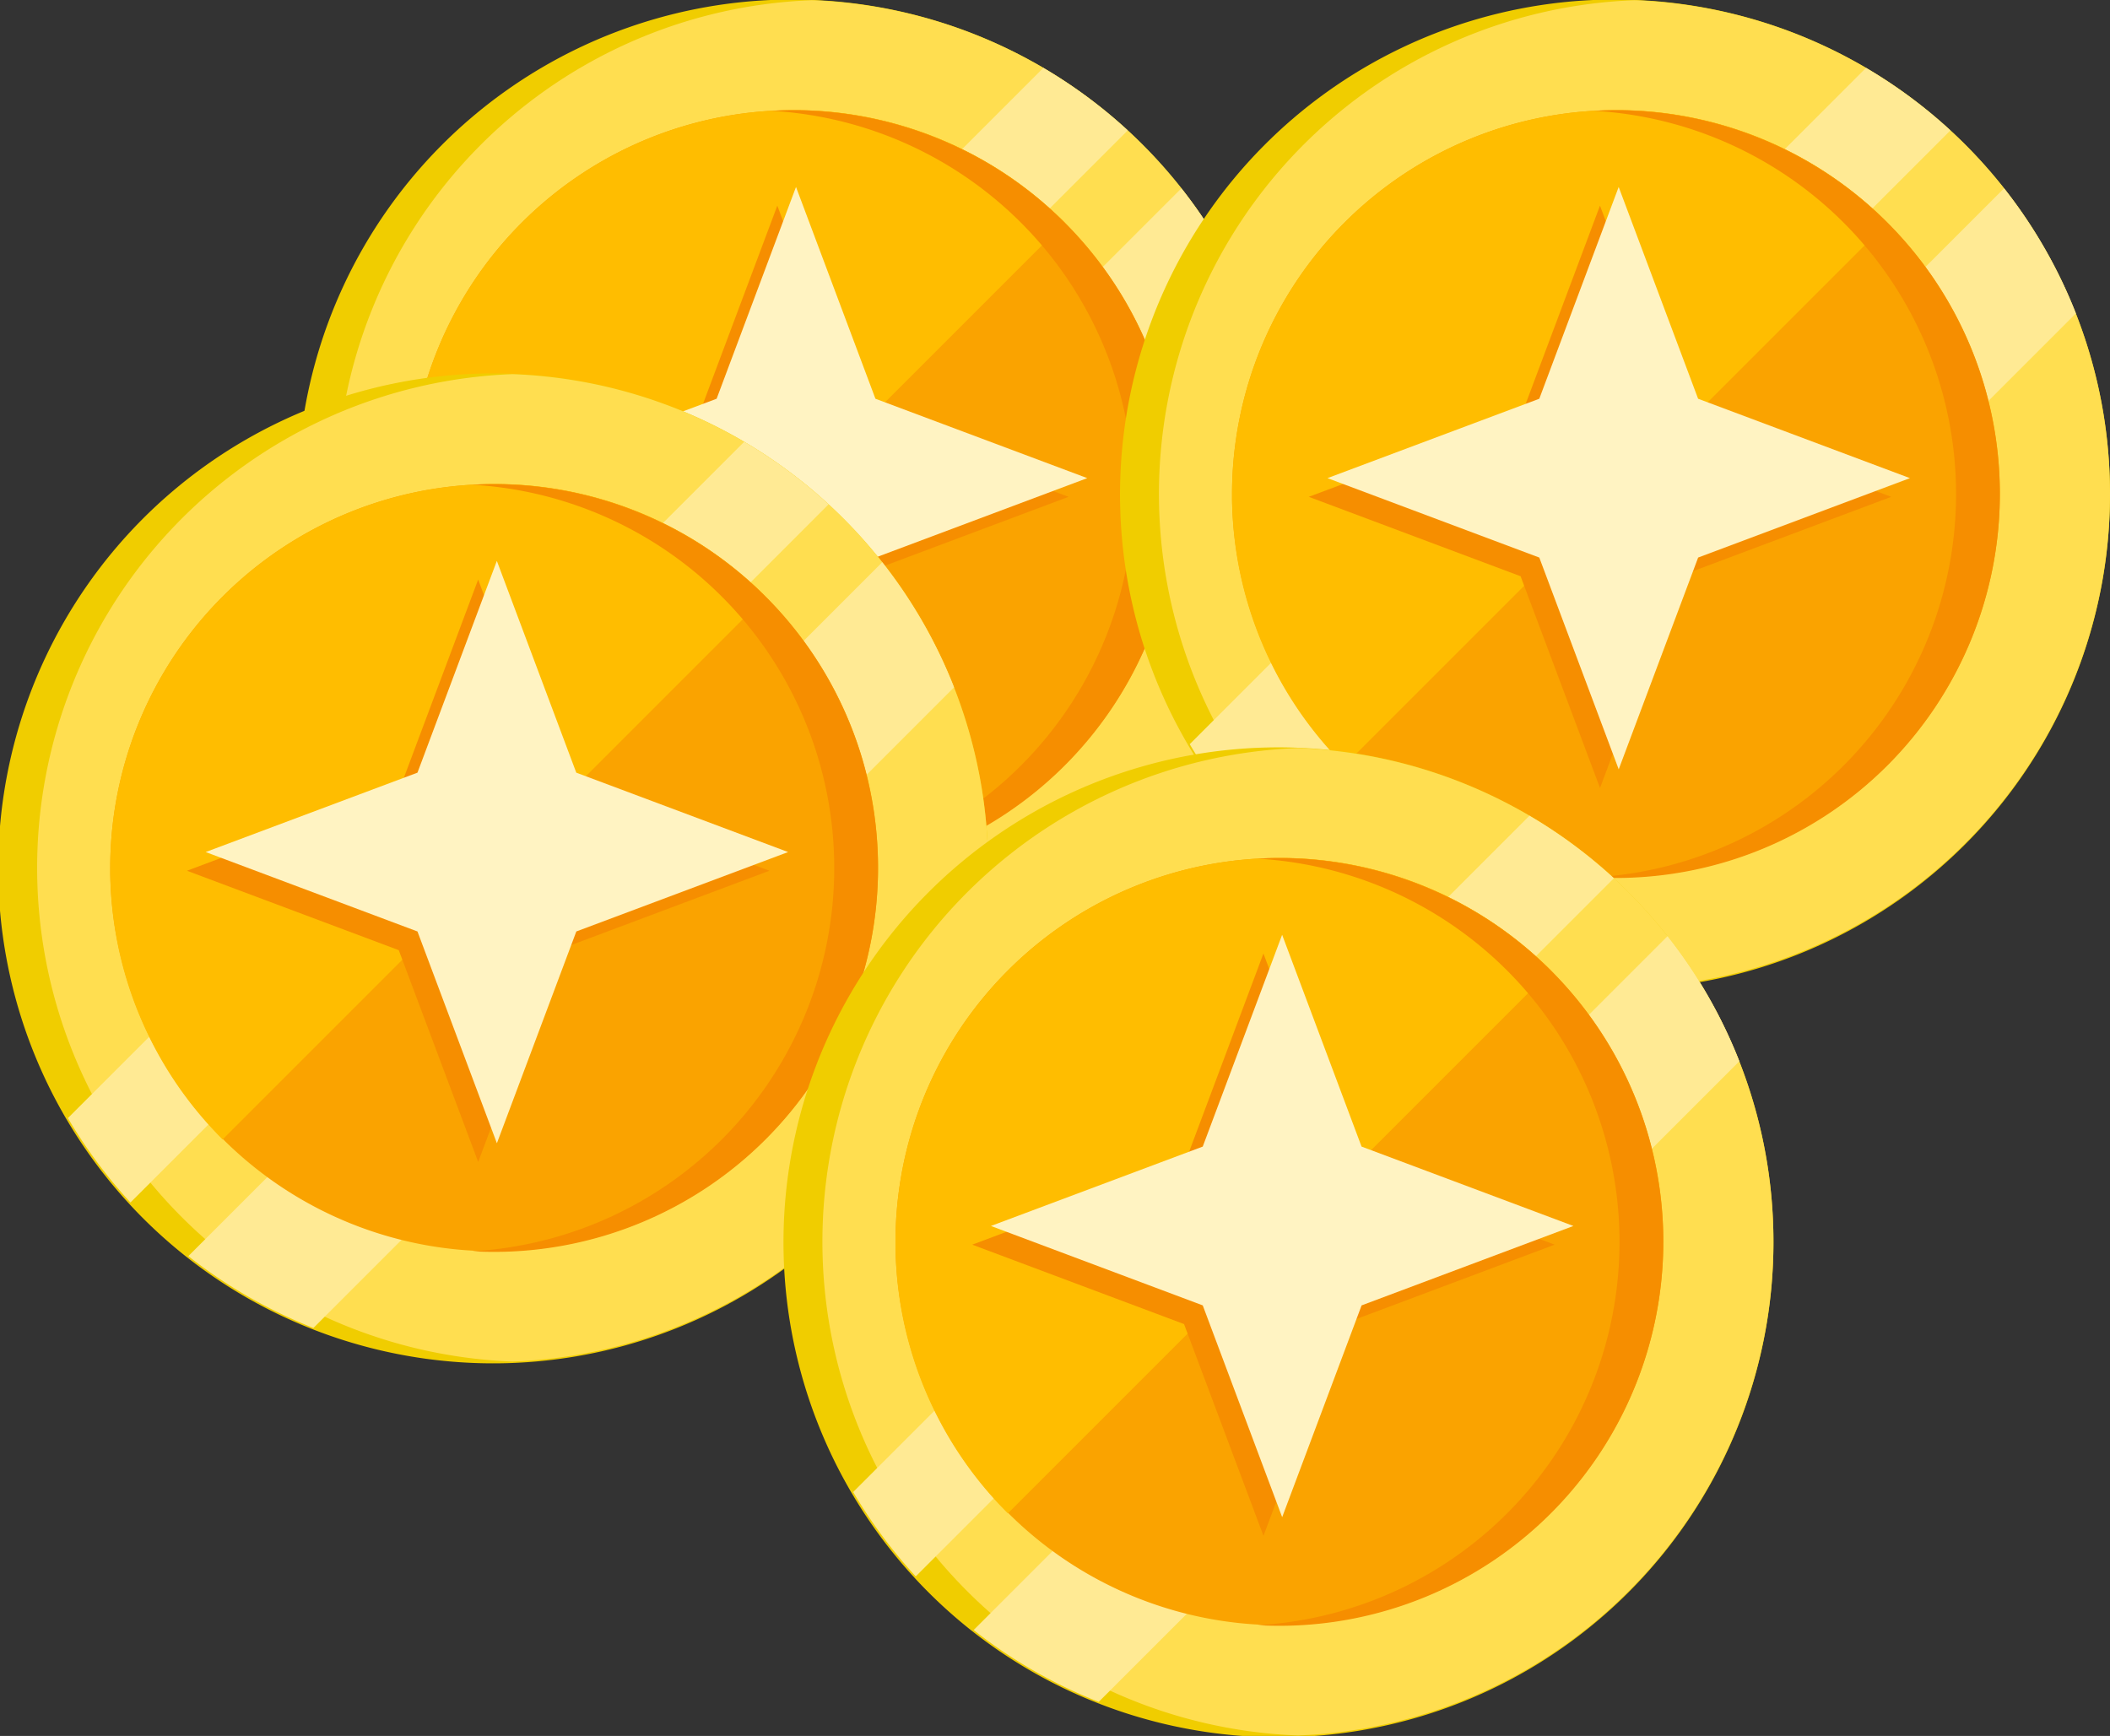 <svg xmlns="http://www.w3.org/2000/svg" width="56.426" height="46.426" viewBox="0 0 56.426 46.426"><rect x="0" y="0" width="56.426" height="46.426" fill="#333333" stroke="none"/><g transform="translate(-90 -150)"><g transform="translate(98 150)"><path d="M26.426,13.213a13.237,13.237,0,1,1-4.268-9.724A13.213,13.213,0,0,1,26.426,13.213Z" transform="translate(0)" fill="#f0cd00"/><path d="M41.709,13.355a13.212,13.212,0,0,1-12.721,13.2,13.213,13.213,0,0,1,0-26.407A13.212,13.212,0,0,1,41.709,13.355Z" transform="translate(-15.283 -0.142)" fill="#ffde50"/><path d="M50.362,31.7,31.693,50.371a13.27,13.27,0,0,1-1.673-2.257L48.105,30.028A13.208,13.208,0,0,1,50.362,31.7Z" transform="translate(-28.204 -28.212)" fill="#ffea94"/><path d="M103.766,86.634,86.634,103.767a13.2,13.2,0,0,1-3.345-1.922l18.556-18.556A13.171,13.171,0,0,1,103.766,86.634Z" transform="translate(-78.252 -78.252)" fill="#ffea94"/><path d="M69.247,58.979a10.267,10.267,0,0,1-20.533.126c0-.042,0-.084,0-.126A10.267,10.267,0,0,1,58.979,48.712h.127a10.219,10.219,0,0,1,5.788,1.872,10.335,10.335,0,0,1,2.829,3.009A10.218,10.218,0,0,1,69.247,58.979Z" transform="translate(-45.766 -45.766)" fill="#faa300"/><path d="M66.239,51.719l-14.52,14.52a10.23,10.23,0,0,1-3.006-7.133c0-.042,0-.084,0-.126A10.267,10.267,0,0,1,58.979,48.712h.127a10.219,10.219,0,0,1,5.788,1.872A10.362,10.362,0,0,1,66.239,51.719Z" transform="translate(-45.766 -45.766)" fill="#ffbd00"/><path d="M219.755,58.979a10.267,10.267,0,0,1-10.267,10.267q-.292,0-.58-.016a10.267,10.267,0,0,0,0-20.5q.288-.016.58-.016A10.267,10.267,0,0,1,219.755,58.979Z" transform="translate(-196.275 -45.766)" fill="#f68e00"/><g transform="translate(5 5)"><path d="M8.787,1,6.664,6.664,1,8.787l5.664,2.124,2.124,5.664,2.124-5.664,5.664-2.124L10.911,6.664Z" transform="translate(-1 -0.5)" fill="#f68e00"/><path d="M8.787,1,6.664,6.664,1,8.787l5.664,2.124,2.124,5.664,2.124-5.664,5.664-2.124L10.911,6.664Z" transform="translate(-0.5 -1)" fill="#fff3c2"/></g></g><g transform="translate(120 150)"><path d="M26.426,13.213a13.237,13.237,0,1,1-4.268-9.724A13.213,13.213,0,0,1,26.426,13.213Z" transform="translate(0)" fill="#f0cd00"/><path d="M41.709,13.355a13.212,13.212,0,0,1-12.721,13.2,13.213,13.213,0,0,1,0-26.407A13.212,13.212,0,0,1,41.709,13.355Z" transform="translate(-15.283 -0.142)" fill="#ffde50"/><path d="M50.362,31.7,31.693,50.371a13.27,13.27,0,0,1-1.673-2.257L48.105,30.028A13.208,13.208,0,0,1,50.362,31.7Z" transform="translate(-28.204 -28.212)" fill="#ffea94"/><path d="M103.766,86.634,86.634,103.767a13.2,13.2,0,0,1-3.345-1.922l18.556-18.556A13.171,13.171,0,0,1,103.766,86.634Z" transform="translate(-78.252 -78.252)" fill="#ffea94"/><path d="M69.247,58.979a10.267,10.267,0,0,1-20.533.126c0-.042,0-.084,0-.126A10.267,10.267,0,0,1,58.979,48.712h.127a10.219,10.219,0,0,1,5.788,1.872,10.335,10.335,0,0,1,2.829,3.009A10.218,10.218,0,0,1,69.247,58.979Z" transform="translate(-45.766 -45.766)" fill="#faa300"/><path d="M66.239,51.719l-14.52,14.52a10.23,10.23,0,0,1-3.006-7.133c0-.042,0-.084,0-.126A10.267,10.267,0,0,1,58.979,48.712h.127a10.219,10.219,0,0,1,5.788,1.872A10.362,10.362,0,0,1,66.239,51.719Z" transform="translate(-45.766 -45.766)" fill="#ffbd00"/><path d="M219.755,58.979a10.267,10.267,0,0,1-10.267,10.267q-.292,0-.58-.016a10.267,10.267,0,0,0,0-20.5q.288-.016.58-.016A10.267,10.267,0,0,1,219.755,58.979Z" transform="translate(-196.275 -45.766)" fill="#f68e00"/><g transform="translate(5 5)"><path d="M8.787,1,6.664,6.664,1,8.787l5.664,2.124,2.124,5.664,2.124-5.664,5.664-2.124L10.911,6.664Z" transform="translate(-1 -0.5)" fill="#f68e00"/><path d="M8.787,1,6.664,6.664,1,8.787l5.664,2.124,2.124,5.664,2.124-5.664,5.664-2.124L10.911,6.664Z" transform="translate(-0.5 -1)" fill="#fff3c2"/></g></g><g transform="translate(90 160)"><path d="M26.426,13.213a13.237,13.237,0,1,1-4.268-9.724A13.213,13.213,0,0,1,26.426,13.213Z" transform="translate(0)" fill="#f0cd00"/><path d="M41.709,13.355a13.212,13.212,0,0,1-12.721,13.2,13.213,13.213,0,0,1,0-26.407A13.212,13.212,0,0,1,41.709,13.355Z" transform="translate(-15.283 -0.142)" fill="#ffde50"/><path d="M50.362,31.7,31.693,50.371a13.27,13.27,0,0,1-1.673-2.257L48.105,30.028A13.208,13.208,0,0,1,50.362,31.7Z" transform="translate(-28.204 -28.212)" fill="#ffea94"/><path d="M103.766,86.634,86.634,103.767a13.2,13.2,0,0,1-3.345-1.922l18.556-18.556A13.171,13.171,0,0,1,103.766,86.634Z" transform="translate(-78.252 -78.252)" fill="#ffea94"/><path d="M69.247,58.979a10.267,10.267,0,0,1-20.533.126c0-.042,0-.084,0-.126A10.267,10.267,0,0,1,58.979,48.712h.127a10.219,10.219,0,0,1,5.788,1.872,10.335,10.335,0,0,1,2.829,3.009A10.218,10.218,0,0,1,69.247,58.979Z" transform="translate(-45.766 -45.766)" fill="#faa300"/><path d="M66.239,51.719l-14.52,14.52a10.23,10.23,0,0,1-3.006-7.133c0-.042,0-.084,0-.126A10.267,10.267,0,0,1,58.979,48.712h.127a10.219,10.219,0,0,1,5.788,1.872A10.362,10.362,0,0,1,66.239,51.719Z" transform="translate(-45.766 -45.766)" fill="#ffbd00"/><path d="M219.755,58.979a10.267,10.267,0,0,1-10.267,10.267q-.292,0-.58-.016a10.267,10.267,0,0,0,0-20.5q.288-.016.58-.016A10.267,10.267,0,0,1,219.755,58.979Z" transform="translate(-196.275 -45.766)" fill="#f68e00"/><g transform="translate(5 5)"><path d="M8.787,1,6.664,6.664,1,8.787l5.664,2.124,2.124,5.664,2.124-5.664,5.664-2.124L10.911,6.664Z" transform="translate(-1 -0.5)" fill="#f68e00"/><path d="M8.787,1,6.664,6.664,1,8.787l5.664,2.124,2.124,5.664,2.124-5.664,5.664-2.124L10.911,6.664Z" transform="translate(-0.5 -1)" fill="#fff3c2"/></g></g><g transform="translate(111 170)"><path d="M26.426,13.213a13.237,13.237,0,1,1-4.268-9.724A13.213,13.213,0,0,1,26.426,13.213Z" transform="translate(0)" fill="#f0cd00"/><path d="M41.709,13.355a13.212,13.212,0,0,1-12.721,13.2,13.213,13.213,0,0,1,0-26.407A13.212,13.212,0,0,1,41.709,13.355Z" transform="translate(-15.283 -0.142)" fill="#ffde50"/><path d="M50.362,31.7,31.693,50.371a13.27,13.27,0,0,1-1.673-2.257L48.105,30.028A13.208,13.208,0,0,1,50.362,31.7Z" transform="translate(-28.204 -28.212)" fill="#ffea94"/><path d="M103.766,86.634,86.634,103.767a13.2,13.2,0,0,1-3.345-1.922l18.556-18.556A13.171,13.171,0,0,1,103.766,86.634Z" transform="translate(-78.252 -78.252)" fill="#ffea94"/><path d="M69.247,58.979a10.267,10.267,0,0,1-20.533.126c0-.042,0-.084,0-.126A10.267,10.267,0,0,1,58.979,48.712h.127a10.219,10.219,0,0,1,5.788,1.872,10.335,10.335,0,0,1,2.829,3.009A10.218,10.218,0,0,1,69.247,58.979Z" transform="translate(-45.766 -45.766)" fill="#faa300"/><path d="M66.239,51.719l-14.52,14.52a10.23,10.23,0,0,1-3.006-7.133c0-.042,0-.084,0-.126A10.267,10.267,0,0,1,58.979,48.712h.127a10.219,10.219,0,0,1,5.788,1.872A10.362,10.362,0,0,1,66.239,51.719Z" transform="translate(-45.766 -45.766)" fill="#ffbd00"/><path d="M219.755,58.979a10.267,10.267,0,0,1-10.267,10.267q-.292,0-.58-.016a10.267,10.267,0,0,0,0-20.5q.288-.016.58-.016A10.267,10.267,0,0,1,219.755,58.979Z" transform="translate(-196.275 -45.766)" fill="#f68e00"/><g transform="translate(5 5)"><path d="M8.787,1,6.664,6.664,1,8.787l5.664,2.124,2.124,5.664,2.124-5.664,5.664-2.124L10.911,6.664Z" transform="translate(-1 -0.5)" fill="#f68e00"/><path d="M8.787,1,6.664,6.664,1,8.787l5.664,2.124,2.124,5.664,2.124-5.664,5.664-2.124L10.911,6.664Z" transform="translate(-0.5 -1)" fill="#fff3c2"/></g></g></g></svg>
